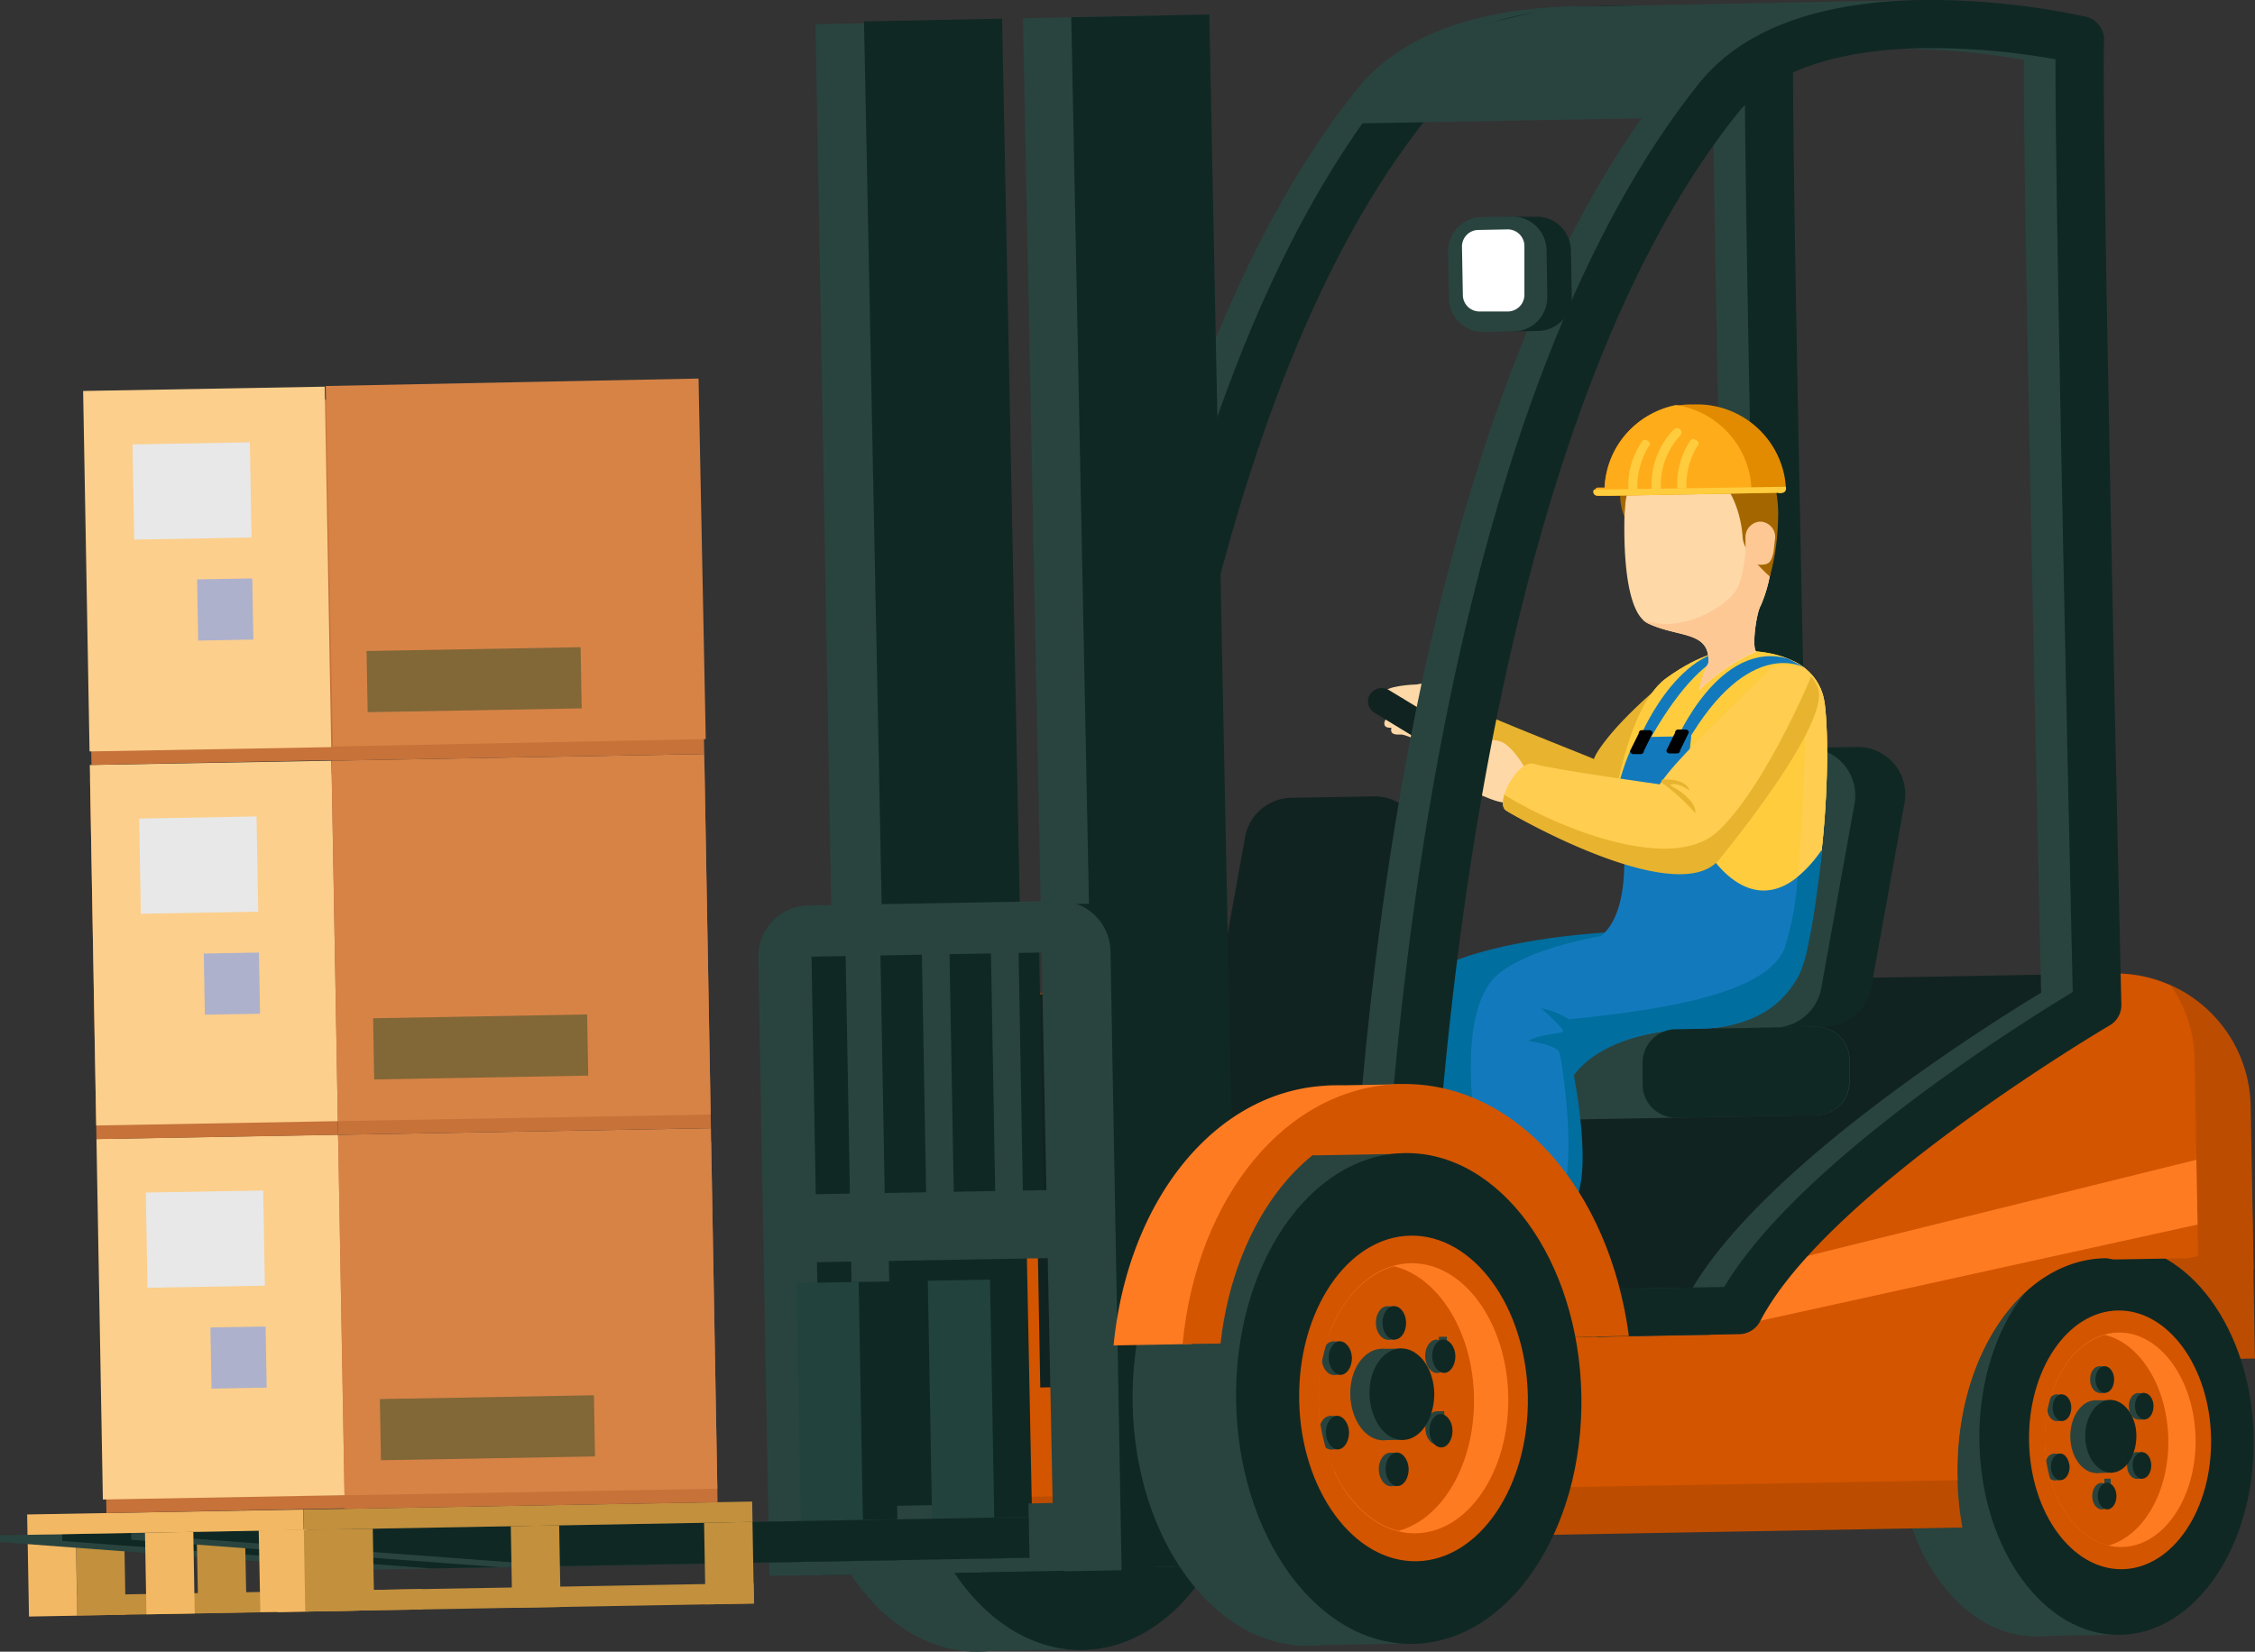 <svg xmlns="http://www.w3.org/2000/svg" viewBox="0 0 202.66 148.48"><rect x="0" y="0" width="202.66" height="148.48" fill="#333333" stroke="none"/><defs><style>.cls-1{fill:#c3903d;}.cls-2{fill:#f3b863;}.cls-3{fill:#bc4c00;}.cls-4{fill:#29443f;}.cls-5{fill:#102824;}.cls-6{fill:#d35500;}.cls-7{fill:#ff7b22;}.cls-8{fill:#112320;}.cls-9{fill:#22423d;}.cls-10{fill:#c67239;}.cls-11{fill:#fccf8c;}.cls-12{fill:#d78346;}.cls-13{fill:#826737;}.cls-14{fill:#e8e8e8;}.cls-15{fill:#aeb1cc;}.cls-16{fill:#006e9e;}.cls-17{fill:#fed8a7;}.cls-18{fill:#e8b32e;}.cls-19{fill:#ffcc3e;}.cls-20{fill:#ffcd50;}.cls-21{fill:#127abc;}.cls-22{fill:#fec894;}.cls-23{fill:#a46700;}.cls-24{fill:#e28b00;}.cls-25{fill:#ffac1a;}.cls-26{fill:#fff;}</style></defs><title>Asset 14</title><g id="Layer_2" data-name="Layer 2"><g id="Layer_1-2" data-name="Layer 1"><rect class="cls-1" x="6.89" y="137.86" width="4.34" height="7.34" transform="translate(-2.52 0.18) rotate(-1.02)"/><rect class="cls-2" x="2.55" y="137.94" width="4.34" height="7.34" transform="translate(-2.53 0.11) rotate(-1.02)"/><rect class="cls-3" x="188.25" y="106.96" width="14.27" height="15.29" transform="translate(-2.01 3.5) rotate(-1.02)"/><path class="cls-4" d="M103.13,126.14c.22,12.18-6.55,22.19-15.12,22.34s-15.69-9.6-15.9-21.79,6.55-22.18,15.11-22.33S102.91,114,103.13,126.14Z"/><rect class="cls-4" x="86.79" y="104.33" width="10.55" height="44.02" transform="translate(-2.24 1.66) rotate(-1.02)"/><path class="cls-5" d="M112.44,126c.22,12.18-6.55,22.18-15.12,22.33s-15.69-9.6-15.91-21.78S88,104.34,96.53,104.19,112.22,113.79,112.44,126Z"/><path class="cls-6" d="M107.63,126.06c.14,8.08-4.35,14.71-10,14.82s-10.4-6.37-10.55-14.45,4.35-14.72,10-14.82S107.48,118,107.63,126.06Z"/><ellipse class="cls-7" cx="97.34" cy="126.24" rx="8.53" ry="12.13" transform="translate(-2.24 1.76) rotate(-1.02)"/><ellipse class="cls-6" cx="95.8" cy="126.27" rx="6.99" ry="11.92" transform="translate(-2.24 1.73) rotate(-1.02)"/><ellipse class="cls-4" cx="94.99" cy="119.46" rx="1.06" ry="1.5" transform="translate(-2.12 1.71) rotate(-1.02)"/><rect class="cls-4" x="94.94" y="117.96" width="0.72" height="3" transform="translate(-2.12 1.72) rotate(-1.02)"/><ellipse class="cls-5" cx="95.63" cy="119.45" rx="1.06" ry="1.5" transform="matrix(1, -0.02, 0.02, 1, -2.12, 1.73)"/><path class="cls-4" d="M96.29,132.61c0,.83-.45,1.51-1,1.52s-1.07-.66-1.09-1.48.45-1.51,1-1.53S96.27,131.78,96.29,132.61Z"/><rect class="cls-4" x="95.17" y="131.12" width="0.72" height="3" transform="translate(-2.35 1.73) rotate(-1.02)"/><path class="cls-5" d="M96.92,132.6c0,.83-.45,1.51-1,1.52s-1.07-.66-1.08-1.49.44-1.51,1-1.52S96.9,131.77,96.92,132.6Z"/><path class="cls-4" d="M91.18,122.61c0,.83-.44,1.51-1,1.52s-1.06-.66-1.08-1.48.45-1.51,1-1.53S91.17,121.78,91.18,122.61Z"/><rect class="cls-4" x="90.07" y="121.12" width="0.72" height="3" transform="translate(-2.17 1.63) rotate(-1.02)"/><path class="cls-5" d="M91.82,122.6c0,.82-.45,1.51-1,1.52s-1.07-.66-1.09-1.49.45-1.51,1-1.52S91.8,121.77,91.82,122.6Z"/><path class="cls-4" d="M90.93,129.31c0,.83-.45,1.51-1,1.52s-1.07-.66-1.08-1.49.44-1.51,1-1.52S90.91,128.48,90.93,129.31Z"/><rect class="cls-4" x="89.82" y="127.82" width="0.72" height="3" transform="translate(-2.29 1.63) rotate(-1.02)"/><ellipse class="cls-5" cx="90.51" cy="129.31" rx="1.06" ry="1.5" transform="translate(-2.29 1.64) rotate(-1.02)"/><path class="cls-4" d="M100.48,122.44c0,.83-.44,1.51-1,1.52s-1.06-.65-1.08-1.48.45-1.51,1-1.52S100.47,121.61,100.48,122.44Z"/><rect class="cls-4" x="99.37" y="120.96" width="0.72" height="3" transform="translate(-2.17 1.8) rotate(-1.02)"/><path class="cls-5" d="M101.12,122.43c0,.83-.45,1.51-1,1.52S99,123.3,99,122.47s.45-1.51,1-1.52S101.1,121.6,101.12,122.43Z"/><ellipse class="cls-4" cx="99.17" cy="129.16" rx="1.06" ry="1.5" transform="translate(-2.29 1.79) rotate(-1.02)"/><rect class="cls-4" x="99.12" y="127.66" width="0.72" height="3" transform="matrix(1, -0.02, 0.02, 1, -2.29, 1.8)"/><path class="cls-5" d="M100.86,129.13c0,.83-.44,1.51-1,1.52s-1.06-.65-1.08-1.48.45-1.51,1-1.52S100.85,128.3,100.86,129.13Z"/><path class="cls-4" d="M97.49,125.84c0,2.27-1.22,4.14-2.82,4.17s-2.93-1.79-3-4.07,1.22-4.13,2.82-4.16S97.45,123.57,97.49,125.84Z"/><rect class="cls-4" x="94.44" y="121.77" width="1.97" height="8.21" transform="translate(-2.23 1.72) rotate(-1.02)"/><path class="cls-5" d="M99.22,125.81c0,2.27-1.22,4.14-2.81,4.17s-2.93-1.79-3-4.07,1.22-4.13,2.82-4.16S99.18,123.54,99.22,125.81Z"/><path class="cls-6" d="M88.81,126.4a16.28,16.28,0,0,1,1-5.88l-1.23,0,.22,12.23,1.44,0A16.09,16.09,0,0,1,88.81,126.4Z"/><ellipse class="cls-4" cx="182.82" cy="129.57" rx="12.33" ry="17.54" transform="translate(-2.28 3.28) rotate(-1.02)"/><rect class="cls-4" x="182.16" y="112" width="8.39" height="35" transform="translate(-2.28 3.35) rotate(-1.02)"/><path class="cls-5" d="M202.54,129.21c.18,9.69-5.2,17.64-12,17.76s-12.47-7.63-12.65-17.32,5.21-17.63,12-17.75S202.37,119.53,202.54,129.21Z"/><ellipse class="cls-6" cx="190.54" cy="129.43" rx="8.18" ry="11.63" transform="translate(-2.28 3.42) rotate(-1.02)"/><path class="cls-7" d="M197.32,129.31c.09,5.32-2.86,9.69-6.61,9.76s-6.85-4.2-6.94-9.52,2.86-9.69,6.6-9.76S197.22,124,197.32,129.31Z"/><path class="cls-6" d="M189.15,120c-3.14.87-5.47,4.84-5.38,9.57s2.55,8.61,5.72,9.37c3.14-.87,5.47-4.84,5.38-9.57S192.32,120.74,189.15,120Z"/><path class="cls-4" d="M189.52,124c0,.66-.36,1.2-.82,1.21s-.85-.52-.86-1.18.35-1.2.82-1.21S189.51,123.36,189.52,124Z"/><rect class="cls-4" x="188.63" y="122.84" width="0.57" height="2.38" transform="translate(-2.18 3.39) rotate(-1.02)"/><path class="cls-5" d="M190,124c0,.66-.35,1.2-.82,1.21s-.85-.52-.86-1.18.36-1.2.82-1.21S190,123.35,190,124Z"/><path class="cls-4" d="M189.7,134.49c0,.65-.35,1.2-.81,1.2s-.85-.52-.86-1.17.35-1.2.81-1.21S189.69,133.83,189.7,134.49Z"/><rect class="cls-4" x="188.82" y="133.31" width="0.57" height="2.38" transform="matrix(1, -0.02, 0.02, 1, -2.37, 3.4)"/><path class="cls-5" d="M190.21,134.48c0,.66-.36,1.2-.82,1.21s-.85-.52-.86-1.18.35-1.2.82-1.21S190.19,133.82,190.21,134.48Z"/><path class="cls-4" d="M185.65,126.54c0,.66-.36,1.2-.82,1.21s-.85-.52-.86-1.18.36-1.2.82-1.21S185.64,125.88,185.65,126.54Z"/><rect class="cls-4" x="184.76" y="125.36" width="0.57" height="2.38" transform="translate(-2.23 3.32) rotate(-1.02)"/><path class="cls-5" d="M186.15,126.53c0,.66-.35,1.2-.82,1.21s-.84-.52-.86-1.18.36-1.2.82-1.21S186.14,125.87,186.15,126.53Z"/><path class="cls-4" d="M185.45,131.86c0,.66-.36,1.2-.82,1.21s-.85-.52-.86-1.18.35-1.2.82-1.21S185.44,131.2,185.45,131.86Z"/><rect class="cls-4" x="184.56" y="130.68" width="0.57" height="2.38" transform="translate(-2.32 3.32) rotate(-1.02)"/><path class="cls-5" d="M186,131.85c0,.66-.35,1.2-.82,1.21s-.85-.52-.86-1.18.36-1.2.82-1.21S185.94,131.19,186,131.85Z"/><path class="cls-4" d="M193,126.4c0,.66-.35,1.21-.82,1.21s-.85-.52-.86-1.18.36-1.2.82-1.2S193,125.75,193,126.4Z"/><rect class="cls-4" x="192.16" y="125.23" width="0.57" height="2.38" transform="translate(-2.22 3.45) rotate(-1.02)"/><path class="cls-5" d="M193.54,126.39c0,.66-.35,1.21-.81,1.21s-.85-.52-.86-1.18.35-1.2.81-1.2S193.53,125.74,193.54,126.39Z"/><path class="cls-4" d="M192.84,131.73c0,.66-.36,1.2-.82,1.21s-.85-.52-.86-1.18.36-1.2.82-1.21S192.83,131.07,192.84,131.73Z"/><rect class="cls-4" x="191.95" y="130.55" width="0.57" height="2.38" transform="translate(-2.32 3.45) rotate(-1.02)"/><path class="cls-5" d="M193.34,131.72c0,.66-.35,1.2-.82,1.21s-.84-.52-.86-1.18.36-1.2.82-1.21S193.33,131.06,193.34,131.72Z"/><path class="cls-4" d="M190.66,129.11c0,1.8-1,3.29-2.24,3.31s-2.33-1.42-2.36-3.23,1-3.29,2.24-3.31S190.63,127.3,190.66,129.11Z"/><rect class="cls-4" x="188.24" y="125.87" width="1.56" height="6.53" transform="translate(-2.27 3.39) rotate(-1.02)"/><path class="cls-5" d="M192,129.08c0,1.81-1,3.29-2.24,3.31s-2.33-1.42-2.36-3.22,1-3.29,2.24-3.32S192,127.28,192,129.08Z"/><path class="cls-6" d="M183.77,129.55a12.93,12.93,0,0,1,.76-4.67h-1l.18,9.72,1.14,0A12.6,12.6,0,0,1,183.77,129.55Z"/><path class="cls-4" d="M125.54,120.49l-30,.54a2.22,2.22,0,0,1-1.57-.62,2.11,2.11,0,0,1-.64-1.55c0-3.1,1.25-76.46,28.56-110.76C125.75,3.26,132.46.72,141.84.56a66.59,66.59,0,0,1,14.85,1.5,2.16,2.16,0,0,1,1.66,2.22c-.26,3.8.9,58.3,1.54,86.58a2.12,2.12,0,0,1-1.06,1.89c-.25.15-25.35,14.92-31.39,26.58A2.18,2.18,0,0,1,125.54,120.49Zm-27.8-3.78,26.47-.47c6.65-11.14,26.38-23.53,31.31-26.51-.22-9.92-1.61-71.58-1.55-83.85a63.41,63.41,0,0,0-12.05-1c-5.51.1-12.86,1.2-16.6,5.9C101.48,40.68,98.17,104.09,97.74,116.71Z"/><path class="cls-5" d="M128.37,120.44l-30,.54a2.24,2.24,0,0,1-1.57-.62,2.2,2.2,0,0,1-.64-1.55c0-3.1,1.26-76.46,28.57-110.76C128.59,3.21,135.3.67,144.68.51A66.55,66.55,0,0,1,159.52,2a2.14,2.14,0,0,1,1.66,2.22c-.25,3.8.9,58.3,1.55,86.58a2.13,2.13,0,0,1-1.07,1.89c-.25.15-25.35,14.92-31.39,26.57A2.16,2.16,0,0,1,128.37,120.44Zm-27.79-3.78,26.46-.48c6.65-11.13,26.38-23.52,31.32-26.5-.23-9.92-1.61-71.58-1.55-83.85a63.45,63.45,0,0,0-12.06-1c-5.5.1-12.85,1.2-16.6,5.9C104.32,40.63,101,104,100.58,116.66Z"/><polygon class="cls-4" points="154.5 10.51 169.77 0.06 139.85 0.63 130.27 2.92 123.17 8.39 122.04 11.09 154.5 10.51"/><path class="cls-8" d="M188.86,113l-.45-25.47-64.53,1.15.64,36.07,52.72-.94C179.33,117.65,183.7,113.31,188.86,113Z"/><rect class="cls-1" x="6.94" y="143.13" width="31.03" height="1.83" transform="translate(-2.57 0.42) rotate(-1.02)"/><path class="cls-3" d="M175.92,132.65c-.19-10.71,5.76-19.5,13.29-19.63a8.63,8.63,0,0,1,.88,0l6.42-.12c.29,0,.58-.05.88-.06a10.28,10.28,0,0,1,5.15,1.33l-.27-14.82a12.15,12.15,0,0,0-12.44-11.84l-1.42,0c0,1.79.07,2.79.07,2.79s-25.82,15.1-32.22,27.44l-30,.54s.15-12.54,2.18-29.7l-33.29.59a12.15,12.15,0,0,0-12,12.27l.45,25.42A12.14,12.14,0,0,0,96,138.75l80.36-1.43A28.19,28.19,0,0,1,175.92,132.65Z"/><path class="cls-6" d="M175.92,132.65c-.19-10.71,5.76-19.41,13.29-19.54.3,0,.59.12.88.11l6.42-.11c.29,0,.58-.14.88-.15.05,0,.1-.08.16-.08l-.32-17.69a11.85,11.85,0,0,0-2.11-6.55,12.29,12.29,0,0,0-5.29-1.1l-1.42,0c0,1.79.07,3,.07,3s-25.82,15.24-32.22,27.59l-30,.53s0-1.83.13-4.28l-5.17.09s.13-10.79,1.7-25.71l-27.77.49a12.15,12.15,0,0,0-12,12.27l.45,25.42a11.93,11.93,0,0,0,2.11,6.55,12.36,12.36,0,0,0,5.3,1.09l84.93-1.51C175.93,132.92,175.92,132.78,175.92,132.65Z"/><path class="cls-8" d="M130.62,118.57l-4.35.07s0-1.83.13-4.28l-3.47-25.62h0l-27.77.49a13.27,13.27,0,0,0-2.3.26l.63,35.24,37.22-.66Z"/><path class="cls-8" d="M120.57,96.73l-7.35.13a4.26,4.26,0,0,1-4.32-5l3-16.63a4.29,4.29,0,0,1,4.17-3.51l7.35-.13a4.26,4.26,0,0,1,4.32,5l-3,16.63A4.3,4.3,0,0,1,120.57,96.73Z"/><path class="cls-7" d="M197.39,104.26l-38.48,9.52h0l-.93,5,39.52-8.7Z"/><rect class="cls-4" x="74.54" y="2.05" width="12.41" height="139.41" transform="translate(-1.27 1.45) rotate(-1.02)"/><rect class="cls-5" x="78.88" y="1.97" width="12.41" height="139.41" transform="matrix(1, -0.02, 0.02, 1, -1.27, 1.53)"/><rect class="cls-4" x="93.16" y="1.72" width="12.41" height="139.41" transform="matrix(1, -0.02, 0.02, 1, -1.26, 1.78)"/><rect class="cls-5" x="97.5" y="1.64" width="12.41" height="139.41" transform="matrix(1, -0.02, 0.02, 1, -1.26, 1.86)"/><rect class="cls-5" x="84.9" y="83.89" width="2.48" height="23.85" transform="translate(-1.7 1.55) rotate(-1.02)"/><rect class="cls-5" x="91.1" y="83.78" width="2.48" height="23.85" transform="translate(-1.69 1.66) rotate(-1.02)"/><rect class="cls-5" x="78.7" y="84" width="2.48" height="23.85" transform="matrix(1, -0.02, 0.02, 1, -1.7, 1.44)"/><path class="cls-5" d="M77,141.54,76,85.91l21.72-.39,1,55.63,5-.09-1-55.66a4.17,4.17,0,0,0-4.49-4.17l-22.43.4c-2.54,0-4.76,1.82-4.72,4.33l1,55.67Z"/><path class="cls-4" d="M73.92,141.6,72.93,86l21.72-.39,1,55.64,5.15-.09-1-55.67A4.59,4.59,0,0,0,95.11,81l-22.43.4A4.59,4.59,0,0,0,68.15,86l1,55.67Z"/><rect class="cls-4" x="71.5" y="107.16" width="25.44" height="6.11" transform="translate(-1.95 1.52) rotate(-1.02)"/><rect class="cls-4" x="72.01" y="135.29" width="25.44" height="6.11" transform="translate(-2.45 1.53) rotate(-1.02)"/><rect class="cls-4" x="76.83" y="84.04" width="2.48" height="23.85" transform="translate(-1.7 1.41) rotate(-1.02)"/><rect class="cls-4" x="83.04" y="83.93" width="2.48" height="23.85" transform="translate(-1.7 1.52) rotate(-1.02)"/><rect class="cls-4" x="89.24" y="83.81" width="2.48" height="23.85" transform="translate(-1.69 1.63) rotate(-1.02)"/><rect class="cls-5" x="74.92" y="115.23" width="5.58" height="25.07" transform="translate(-2.27 1.41) rotate(-1.02)"/><rect class="cls-9" x="71.82" y="115.29" width="5.58" height="25.07" transform="translate(-2.27 1.35) rotate(-1.02)"/><polygon class="cls-4" points="0 138.02 80.66 136.58 80.73 140.25 33.2 141.1 0.01 138.63 0 138.02"/><polygon class="cls-5" points="5.58 137.92 80.66 136.58 80.73 140.25 38.78 141 5.6 138.53 5.58 137.92"/><rect class="cls-1" x="17.44" y="137.67" width="4.34" height="7.34" transform="matrix(1, -0.02, 0.02, 1, -2.52, 0.37)"/><rect class="cls-5" x="86.71" y="115.02" width="5.59" height="25.07" transform="translate(-2.26 1.62) rotate(-1.02)"/><rect class="cls-9" x="83.61" y="115.08" width="5.59" height="25.07" transform="translate(-2.26 1.56) rotate(-1.02)"/><polygon class="cls-4" points="11.79 137.81 92.45 136.37 92.52 140.04 44.99 140.89 11.8 138.42 11.79 137.81"/><polygon class="cls-5" points="17.37 137.71 92.45 136.37 92.52 140.04 50.57 140.79 17.38 138.32 17.37 137.71"/><rect class="cls-1" x="29.23" y="137.46" width="4.34" height="7.34" transform="translate(-2.51 0.58) rotate(-1.02)"/><rect class="cls-2" x="24.88" y="137.54" width="4.34" height="7.34" transform="translate(-2.52 0.51) rotate(-1.02)"/><rect class="cls-2" x="13.1" y="137.75" width="4.34" height="7.34" transform="translate(-2.52 0.29) rotate(-1.02)"/><rect class="cls-2" x="2.46" y="135.92" width="24.82" height="1.83" transform="translate(-2.44 0.29) rotate(-1.02)"/><rect class="cls-1" x="27.28" y="135.34" width="40.34" height="1.83" transform="translate(-2.42 0.87) rotate(-1.02)"/><rect class="cls-1" x="27.41" y="142.68" width="40.34" height="1.83" transform="translate(-2.55 0.87) rotate(-1.02)"/><rect class="cls-2" x="23.02" y="137.57" width="4.34" height="7.34" transform="matrix(1, -0.02, 0.02, 1, -2.52, 0.47)"/><rect class="cls-1" x="27.37" y="137.49" width="4.34" height="7.34" transform="translate(-2.51 0.55) rotate(-1.02)"/><rect class="cls-1" x="63.35" y="136.85" width="4.35" height="7.34" transform="translate(-2.5 1.19) rotate(-1.02)"/><rect class="cls-1" x="45.98" y="137.16" width="4.35" height="7.34" transform="translate(-2.51 0.88) rotate(-1.02)"/><rect class="cls-10" x="8.98" y="103.42" width="21.72" height="32.41" transform="matrix(1, -0.02, 0.02, 1, -2.13, 0.37)"/><rect class="cls-10" x="30.7" y="102.93" width="33.51" height="32.41" transform="translate(-2.12 0.87) rotate(-1.02)"/><rect class="cls-11" x="8.96" y="102.2" width="21.72" height="32.41" transform="translate(-2.11 0.37) rotate(-1.02)"/><rect class="cls-12" x="30.68" y="101.71" width="33.51" height="32.41" transform="translate(-2.1 0.87) rotate(-1.02)"/><rect class="cls-13" x="34.19" y="125.6" width="19.24" height="5.5" transform="translate(-2.28 0.8) rotate(-1.02)"/><rect class="cls-14" x="13.18" y="107.11" width="10.55" height="8.56" transform="translate(-1.98 0.35) rotate(-1.02)"/><rect class="cls-15" x="18.96" y="119.29" width="4.96" height="5.5" transform="translate(-2.17 0.4) rotate(-1.02)"/><rect class="cls-10" x="8.38" y="69.8" width="21.72" height="32.41" transform="translate(-1.53 0.36) rotate(-1.02)"/><rect class="cls-10" x="30.1" y="69.31" width="33.51" height="32.41" transform="translate(-1.52 0.85) rotate(-1.02)"/><rect class="cls-11" x="8.36" y="68.57" width="21.72" height="32.41" transform="translate(-1.51 0.36) rotate(-1.02)"/><rect class="cls-12" x="30.08" y="68.08" width="33.51" height="32.41" transform="translate(-1.5 0.85) rotate(-1.02)"/><rect class="cls-14" x="12.58" y="73.49" width="10.55" height="8.56" transform="translate(-1.38 0.33) rotate(-1.02)"/><rect class="cls-15" x="18.36" y="85.67" width="4.96" height="5.5" transform="translate(-1.57 0.39) rotate(-1.02)"/><rect class="cls-13" x="33.58" y="91.36" width="19.24" height="5.5" transform="translate(-1.67 0.79) rotate(-1.02)"/><rect class="cls-10" x="7.78" y="36.17" width="21.72" height="32.41" transform="matrix(1, -0.02, 0.02, 1, -0.93, 0.34)"/><rect class="cls-10" x="29.5" y="35.68" width="33.51" height="32.41" transform="translate(-0.92 0.83) rotate(-1.02)"/><rect class="cls-11" x="7.76" y="34.95" width="21.72" height="32.41" transform="translate(-0.91 0.34) rotate(-1.02)"/><rect class="cls-12" x="29.48" y="34.46" width="33.51" height="32.41" transform="matrix(1, -0.02, 0.02, 1, -0.9, 0.83)"/><rect class="cls-13" x="32.99" y="58.35" width="19.24" height="5.5" transform="translate(-1.08 0.77) rotate(-1.02)"/><rect class="cls-14" x="11.98" y="39.86" width="10.55" height="8.56" transform="translate(-0.78 0.31) rotate(-1.02)"/><rect class="cls-15" x="17.76" y="52.04" width="4.96" height="5.5" transform="translate(-0.97 0.37) rotate(-1.02)"/><path class="cls-5" d="M164,92.29l-7.35.13a4.27,4.27,0,0,1-4.32-5l3-16.63a4.3,4.3,0,0,1,4.17-3.51l7.35-.13a4.27,4.27,0,0,1,4.32,5l-3,16.63A4.3,4.3,0,0,1,164,92.29Z"/><path class="cls-4" d="M159.49,92.37l-7.35.13a4.27,4.27,0,0,1-4.32-5l3-16.63A4.3,4.3,0,0,1,155,67.37l7.35-.13a4.27,4.27,0,0,1,4.32,5l-3,16.63A4.3,4.3,0,0,1,159.49,92.37Z"/><path class="cls-4" d="M163.3,100.25l-22.57.4a3,3,0,0,1-3-2.89l0-2.06a3,3,0,0,1,2.93-3l22.57-.4a3,3,0,0,1,3,2.89l0,2.06A3,3,0,0,1,163.3,100.25Z"/><path class="cls-16" d="M154.55,84.06s-1.18,6.58-9.74,6.73S133.93,95,133.93,95s1.24,6.39.59,9.78-1.42,2.77-1.42,2.77l-7.76-6.5S123,91.37,127.43,88.1C133.92,83.31,152.4,83.19,154.55,84.06Z"/><path class="cls-17" d="M131.14,64.31c0-.07-1.34-2.6-2.61-2.81a2.88,2.88,0,0,0-1.06,0,1.32,1.32,0,0,0-.3.09,1.59,1.59,0,0,0-1.07,1.24c-.14,1-1.23,3.11-.27,3.18s2.89,1.45,4,1A2.49,2.49,0,0,0,131.14,64.31Z"/><path class="cls-17" d="M128.33,61.7c.13.32-1.92.95-2.78,1.28s-1.45.27-1.57,0,0-.75.9-1.09S128.21,61.39,128.33,61.7Z"/><path class="cls-17" d="M128.36,62.93c.12.31-1.93.94-2.79,1.27s-1.45.27-1.57,0,0-.75.9-1.08S128.23,62.61,128.36,62.93Z"/><path class="cls-17" d="M128.81,63.94c.12.32-1.93,1-2.79,1.28s-1.45.27-1.57,0,0-.75.9-1.09S128.68,63.63,128.81,63.94Z"/><path class="cls-17" d="M129.42,64.54c.13.31-1.92.94-2.78,1.27s-1.45.27-1.58,0,0-.75.91-1.08S129.3,64.22,129.42,64.54Z"/><path class="cls-18" d="M158.87,61.58s-4.23-4.74-10.36.66c-4.35,3.82-5.36,6-5.25,6s-9.74-3.85-11-4.57-4.19,2.7-3.31,3.61,13.45,11.88,17.92,8.19C151.81,71.42,161.16,65.81,158.87,61.58Z"/><path class="cls-19" d="M164,63.32c-.73-5.78-9-4.77-9-4.77s-2,.06-5.27,2.43c-2.13,1.57-3.55,5.55-4.47,10.06,0,0,2.88,8.2.45,12.11-.15,3.1-2,5.45-1.83,6.41.46,3.32,10.57,1.7,15.18,0S164.72,69.11,164,63.32Z"/><path class="cls-19" d="M164,63.32c-.73-5.78-9-4.77-9-4.77s-2,.06-5.27,2.43c-2.13,1.57-3.55,5.55-4.47,10.06,0,0,2.88,8.2.45,12.11-.15,3.1-2,5.45-1.83,6.41.46,3.32,10.57,1.7,15.18,0S164.72,69.11,164,63.32Z"/><path class="cls-20" d="M161.15,59.42l1.11,5.15s-.2,17-1.92,20.79c-1.45,3.17-7.33,4.76-14.82,5.75,3.14,1,10-.24,13.55-1.54,4.6-1.69,5.65-20.46,4.92-26.25A4.84,4.84,0,0,0,161.15,59.42Z"/><path class="cls-21" d="M147.52,66s3.87-9.14,10-7.39h0c.22.17-3.44-2.28-9.13,7.65Z"/><path class="cls-21" d="M162.52,83.4a52.74,52.74,0,0,0,1.2-7c-5.78,8.35-10.9.28-11.91-3.34-.47-1.71.19-6.88.19-6.88l-4.48.08c-1,0-2.21,4.87-2.22,4.89s2.25,10-1.42,13h0c-3.71.69-6.94,1.72-9,3.23-4.44,3.28-2.06,15.36-2.06,15.36l7.75,6.51s.76.61,1.42-2.78-.59-9.78-.59-9.78,2.32-4,10.88-4.17c10.87-.19,10.24-9.09,10.24-9.09Z"/><path class="cls-16" d="M161.55,78.83a25.61,25.61,0,0,1-1.21,6.53c-1.73,3.78-9.78,5.32-19.33,6.27a7.35,7.35,0,0,0-2.54-1s2.18,1.87,2,2.1-2.38.26-3.12.86c0,0,2.6.33,2.81,1.06s1.54,9.38.23,12.8a3.49,3.49,0,0,0-.25,1.38l.48.41s.76.61,1.42-2.78-.59-9.78-.59-9.78,2.32-4,10.88-4.17c10.87-.19,10.24-9.09,10.24-9.09h0a52.74,52.74,0,0,0,1.2-7A11.35,11.35,0,0,1,161.55,78.83Z"/><path class="cls-8" d="M136.22,71.8l-12.69-7.72a1.19,1.19,0,0,1-.4-1.66v0a1.25,1.25,0,0,1,1.69-.39l12.7,7.71a1.2,1.2,0,0,1,.4,1.67v0A1.25,1.25,0,0,1,136.22,71.8Z"/><path class="cls-17" d="M137.23,69.39c0-.06-1.35-2.59-2.61-2.8a2.55,2.55,0,0,0-1.07,0l-.3.08a1.57,1.57,0,0,0-1.06,1.25c-.15,1-1.23,3.1-.27,3.18s2.89,1.45,4.05.95A2.48,2.48,0,0,0,137.23,69.39Z"/><path class="cls-17" d="M134.42,66.79c.12.31-1.92.94-2.78,1.28s-1.45.26-1.58,0,.05-.75.91-1.08S134.3,66.48,134.42,66.79Z"/><path class="cls-17" d="M134.44,68c.13.31-1.92.94-2.78,1.28s-1.45.27-1.58-.05,0-.75.91-1.08S134.32,67.7,134.44,68Z"/><path class="cls-17" d="M134.89,69c.13.31-1.92.94-2.78,1.28s-1.45.27-1.58,0,.05-.75.91-1.08S134.77,68.72,134.89,69Z"/><path class="cls-17" d="M135.51,69.62c.12.32-1.93.95-2.79,1.28s-1.45.27-1.57-.05,0-.74.91-1.08S135.38,69.31,135.51,69.62Z"/><path class="cls-17" d="M146.06,44.83c1.26-5.77,12.11-3.52,13.16-.23.46,1.44.23,4.38-.17,7.22h0a12.49,12.49,0,0,1-.8,2.62c-.4.64-.82,3.7-.43,4.15a17.06,17.06,0,0,0-5.12,3.48,10,10,0,0,1,.83-2.44c.19-2.94-2.65-2.28-5.41-3.58S146.06,44.83,146.06,44.83Z"/><path class="cls-22" d="M148.12,56.05a1.92,1.92,0,0,1-.48-.34,6,6,0,0,0,3.56.21c1.3-.17,4.06-1.46,4.91-3,.65-1.12.89-4.38.89-4.38l2.2,2.09q-.06.57-.15,1.14h0a12.49,12.49,0,0,1-.8,2.62c-.4.64-.82,3.7-.43,4.15a17.06,17.06,0,0,0-5.12,3.48,10,10,0,0,1,.83-2.44C153.72,56.69,150.88,57.35,148.12,56.05Z"/><path class="cls-23" d="M147,40.48s-2.28,2.93-1,6h0c0-1.44.29-3,1-3.39h0a2.68,2.68,0,0,1,2.41-.08c2.32.77,2.54-.13,4-.32s3,2.62,3.2,5.58c.07,1.53,2.45,3.56,2.45,3.56a20.94,20.94,0,0,0,.73-5C160,43.29,158.51,35.16,147,40.48Z"/><path class="cls-24" d="M160.49,43.74a8.36,8.36,0,0,0-.13-1,8,8,0,0,0-8.16-6.38,7.78,7.78,0,0,0-8,7.69h-.56c-.24,0-.46-.06-.45.18h0c0,.24.22.35.46.34l1.09,0,15-.27h.12C159.59,44.29,160.56,44.42,160.49,43.74Z"/><path class="cls-25" d="M143.36,44.23h0c0-.24,0-.4.29-.4h.56a8,8,0,0,1,6.41-7.42,8,8,0,0,1,6.64,6.32,6.41,6.41,0,0,1,.13,1,.42.42,0,0,1-.46.5h-.3l-11.88.22-1.09,0C143.41,44.43,143.37,44.47,143.36,44.23Z"/><path class="cls-19" d="M143.66,44.57l1.09,0,15-.27h.12c-.26,0,.72.22.64-.46,0-.07,0-.08,0-.08L144.21,44h-.56c-.24,0-.46-.06-.45.18h0C143.2,44.47,143.42,44.58,143.66,44.57Z"/><path class="cls-19" d="M148.84,44.48h0a.42.42,0,0,1-.41-.39,7.27,7.27,0,0,1,2-5.49.42.42,0,0,1,.57,0,.4.4,0,0,1,0,.56h0a6.54,6.54,0,0,0-1.73,4.88A.4.4,0,0,1,148.84,44.48Z"/><path class="cls-19" d="M147.15,44a7.05,7.05,0,0,1,1-3.84.32.32,0,0,0,0-.49c-.17-.14-.42-.21-.56,0A6.85,6.85,0,0,0,146.35,44Z"/><path class="cls-19" d="M152.52,39.63c-.17-.14-.42-.24-.56-.07a6.78,6.78,0,0,0-1.21,4.35h.81a6.86,6.86,0,0,1,1-3.84A.27.27,0,0,0,152.52,39.63Z"/><path class="cls-22" d="M158.22,50.77h0a1.39,1.39,0,0,1-1.35-1.42l0-1a1.4,1.4,0,0,1,1.31-1.46h0a1.39,1.39,0,0,1,1.36,1.42l-.15,1.33C159.17,50.55,159,50.75,158.22,50.77Z"/><path class="cls-5" d="M166.2,95.19a3,3,0,0,0-3-2.89l-12.65.23a3,3,0,0,0-2.93,3l0,2.07a3,3,0,0,0,3,2.88l12.64-.22a3,3,0,0,0,2.93-3Z"/><path class="cls-4" d="M153.46,120l-30,.54a2.18,2.18,0,0,1-1.57-.62,2.15,2.15,0,0,1-.64-1.55c0-3.1,1.26-76.46,28.56-110.76,3.86-4.83,10.57-7.37,20-7.54a67.24,67.24,0,0,1,14.84,1.5,2.15,2.15,0,0,1,1.66,2.22c-.26,3.8.9,58.3,1.54,86.59a2.15,2.15,0,0,1-1.06,1.89c-.25.14-25.35,14.92-31.39,26.57A2.18,2.18,0,0,1,153.46,120Zm-27.8-3.78,26.47-.47c6.65-11.13,26.38-23.53,31.31-26.51-.22-9.92-1.61-71.58-1.55-83.85a63.41,63.41,0,0,0-12-1c-5.51.1-12.86,1.2-16.6,5.91C129.4,40.18,126.09,103.59,125.66,116.21Z"/><path class="cls-5" d="M156.3,119.94l-30,.54a2.21,2.21,0,0,1-1.57-.62,2.11,2.11,0,0,1-.64-1.55c0-3.1,1.25-76.46,28.56-110.76C156.51,2.71,163.22.18,172.6,0a67.14,67.14,0,0,1,14.84,1.5,2.15,2.15,0,0,1,1.66,2.22c-.25,3.8.9,58.3,1.55,86.58a2.11,2.11,0,0,1-1.07,1.89c-.25.15-25.35,14.93-31.39,26.58A2.16,2.16,0,0,1,156.3,119.94Zm-27.8-3.78,26.46-.47c6.66-11.14,26.38-23.53,31.32-26.51-.23-9.92-1.61-71.58-1.55-83.85a63.41,63.41,0,0,0-12-1c-5.51.1-12.86,1.2-16.61,5.91C132.24,40.13,128.93,103.54,128.5,116.16Z"/><polygon class="cls-6" points="111.05 100.57 134.04 100.64 141.34 109.83 143.55 120.17 111.41 120.75 111.05 100.57"/><path class="cls-4" d="M132.81,125.61c.22,12.18-6.55,22.19-15.12,22.34s-15.69-9.6-15.9-21.78,6.55-22.19,15.12-22.34S132.59,113.43,132.81,125.61Z"/><rect class="cls-4" x="116.47" y="103.8" width="10.55" height="44.02" transform="translate(-2.23 2.19) rotate(-1.02)"/><path class="cls-5" d="M142.12,125.45c.22,12.18-6.55,22.18-15.12,22.33s-15.69-9.6-15.91-21.78,6.55-22.18,15.12-22.34S141.9,113.26,142.12,125.45Z"/><path class="cls-6" d="M137.31,125.53c.14,8.08-4.35,14.72-10,14.82s-10.4-6.37-10.55-14.45,4.35-14.72,10-14.82S137.16,117.45,137.31,125.53Z"/><path class="cls-7" d="M135.55,125.56c.11,6.7-3.61,12.2-8.31,12.28s-8.63-5.28-8.75-12,3.6-12.2,8.31-12.28S135.43,118.87,135.55,125.56Z"/><path class="cls-6" d="M125.27,113.83c-4,1.1-6.88,6.09-6.78,12s3.21,10.83,7.2,11.79c4-1.1,6.88-6.09,6.78-12S129.26,114.78,125.27,113.83Z"/><path class="cls-4" d="M125.73,118.91c0,.83-.45,1.51-1,1.52s-1.07-.65-1.08-1.48.44-1.51,1-1.52S125.71,118.09,125.73,118.91Z"/><rect class="cls-4" x="124.62" y="117.43" width="0.72" height="3" transform="translate(-2.1 2.25) rotate(-1.02)"/><ellipse class="cls-5" cx="125.31" cy="118.92" rx="1.06" ry="1.5" transform="translate(-2.1 2.25) rotate(-1.02)"/><path class="cls-4" d="M126,132.08c0,.83-.44,1.51-1,1.52s-1.07-.65-1.09-1.48.45-1.51,1-1.52S126,131.25,126,132.08Z"/><rect class="cls-4" x="124.85" y="130.59" width="0.72" height="3" transform="translate(-2.34 2.26) rotate(-1.02)"/><path class="cls-5" d="M126.6,132.07c0,.83-.45,1.51-1,1.52s-1.07-.66-1.08-1.49.44-1.51,1-1.52S126.58,131.24,126.6,132.07Z"/><path class="cls-4" d="M120.86,122.08c0,.83-.44,1.51-1,1.52s-1.06-.66-1.08-1.48.45-1.51,1-1.52S120.85,121.25,120.86,122.08Z"/><rect class="cls-4" x="119.75" y="120.59" width="0.72" height="3" transform="translate(-2.16 2.16) rotate(-1.02)"/><path class="cls-5" d="M121.5,122.07c0,.82-.45,1.51-1,1.52s-1.07-.66-1.09-1.49.45-1.51,1-1.52S121.48,121.24,121.5,122.07Z"/><path class="cls-4" d="M120.61,128.78c0,.83-.45,1.51-1,1.52s-1.07-.66-1.08-1.49.44-1.51,1-1.52S120.59,128,120.61,128.78Z"/><rect class="cls-4" x="119.5" y="127.29" width="0.72" height="3" transform="translate(-2.28 2.16) rotate(-1.02)"/><path class="cls-5" d="M121.24,128.77c0,.83-.44,1.51-1,1.52s-1.06-.66-1.08-1.49.45-1.51,1-1.52S121.23,127.94,121.24,128.77Z"/><path class="cls-4" d="M130.16,121.91c0,.83-.44,1.51-1,1.52s-1.06-.65-1.08-1.48.45-1.51,1-1.52S130.15,121.08,130.16,121.91Z"/><rect class="cls-4" x="129.05" y="120.43" width="0.72" height="3" transform="matrix(1, -0.02, 0.02, 1, -2.15, 2.33)"/><path class="cls-5" d="M130.8,121.9c0,.83-.45,1.51-1,1.52s-1.07-.65-1.09-1.48.45-1.51,1-1.52S130.78,121.07,130.8,121.9Z"/><ellipse class="cls-4" cx="128.85" cy="128.63" rx="1.06" ry="1.5" transform="matrix(1, -0.02, 0.02, 1, -2.27, 2.32)"/><rect class="cls-4" x="128.8" y="127.13" width="0.72" height="3" transform="matrix(1, -0.02, 0.02, 1, -2.27, 2.32)"/><path class="cls-5" d="M130.54,128.6c0,.83-.44,1.51-1,1.52s-1.06-.65-1.08-1.48.45-1.51,1-1.52S130.53,127.77,130.54,128.6Z"/><path class="cls-4" d="M127.17,125.31c0,2.28-1.22,4.14-2.82,4.17s-2.93-1.79-3-4.06,1.22-4.14,2.82-4.17S127.13,123,127.17,125.31Z"/><rect class="cls-4" x="124.12" y="121.24" width="1.97" height="8.21" transform="translate(-2.22 2.25) rotate(-1.02)"/><path class="cls-5" d="M128.9,125.28c0,2.27-1.22,4.14-2.82,4.17s-2.92-1.79-3-4.07,1.22-4.13,2.82-4.16S128.86,123,128.9,125.28Z"/><path class="cls-6" d="M118.49,125.87a16.06,16.06,0,0,1,1-5.88l-1.23,0,.22,12.23,1.44,0A15.91,15.91,0,0,1,118.49,125.87Z"/><path class="cls-5" d="M138.26,29.75l-2.7.05a3.06,3.06,0,0,1-3.14-3l-.08-4.22a3.07,3.07,0,0,1,3-3.1l2.69,0a3.07,3.07,0,0,1,3.15,3l.08,4.22A3.07,3.07,0,0,1,138.26,29.75Z"/><path class="cls-4" d="M136.06,29.79l-2.69.05a3.07,3.07,0,0,1-3.15-3l-.08-4.22a3.08,3.08,0,0,1,3-3.1l2.7-.05a3.07,3.07,0,0,1,3.15,3l.07,4.22A3.07,3.07,0,0,1,136.06,29.79Z"/><path class="cls-26" d="M137,26.46A1.5,1.5,0,0,1,135.56,28L133,28a1.49,1.49,0,0,1-1.53-1.45l-.08-4.37a1.49,1.49,0,0,1,1.48-1.51l2.57-.05A1.5,1.5,0,0,1,137,22.09Z"/><path class="cls-7" d="M121,100.39l7.91-.14a16.33,16.33,0,0,0-9.18-2.67c-10.28.18-18.37,10.13-19.65,23.37l3.29-.06h.13l3.59-.07,8-18.88a12.26,12.26,0,0,1,4.67-1c.4,0,.81,0,1.21,0Z"/><rect class="cls-7" x="119.09" y="97.53" width="6.83" height="1.83" transform="translate(-1.74 2.2) rotate(-1.02)"/><path class="cls-6" d="M109.69,120.78c1.25-11.22,8-19.83,16.28-20s15.34,8.21,17,19.38l3.42-.06c-1.75-13.18-10.19-22.84-20.47-22.65s-18.37,10.13-19.64,23.37Z"/><path class="cls-16" d="M163.72,76.4s-.88,10.37-2.52,12Z"/><path class="cls-21" d="M150.63,66.6s3.88-9.14,10.05-7.39c0,0,1.15.58,1.37.75s-4.81-3-10.5,6.89Z"/><path d="M147.46,67.79h-.67a.28.28,0,0,1-.29-.28l.78-1.59a.27.27,0,0,1,.28-.28h.67a.27.27,0,0,1,.29.27l-.78,1.59A.28.28,0,0,1,147.46,67.79Z"/><path d="M150.72,67.73h-.67a.28.28,0,0,1-.29-.27l.78-1.59a.28.28,0,0,1,.28-.29h.67a.29.29,0,0,1,.29.27L151,67.44A.28.28,0,0,1,150.72,67.73Z"/><path class="cls-20" d="M163.35,61.72s-.53-1.15-1.19-1.44c-1-.43-2.53-.81-3.42.18-.32.36-.89.89-1.34,1.34-3.55,3.56-6.77,6.51-8.24,8.71,0,0-9.9-1.38-11.29-1.84s-3.58,3.46-2.53,4.18,16.13,8.67,19.08,3.72C157,72.28,164.57,64.08,163.35,61.72Z"/><path class="cls-18" d="M135.34,72.85c-.31-.22-.33-.72-.17-1.31a.45.45,0,0,1,0-.11c4.8,3,15,7.11,19.15,3.36s8.46-13.9,8.45-14a5.22,5.22,0,0,1,.55.89c1.22,2.36-4.75,10.6-8.79,15.56C150.91,81.75,136.39,73.57,135.34,72.85Z"/><path class="cls-18" d="M149.4,70.07c.75,0,2.06,0,2.45,1,0,0-1.25-.88-1.76-.48,0,0,2.38,1.2,2.27,2.51a18.34,18.34,0,0,0-3.08-2.79C149.32,70.21,149.36,70.15,149.4,70.07Z"/></g></g></svg>